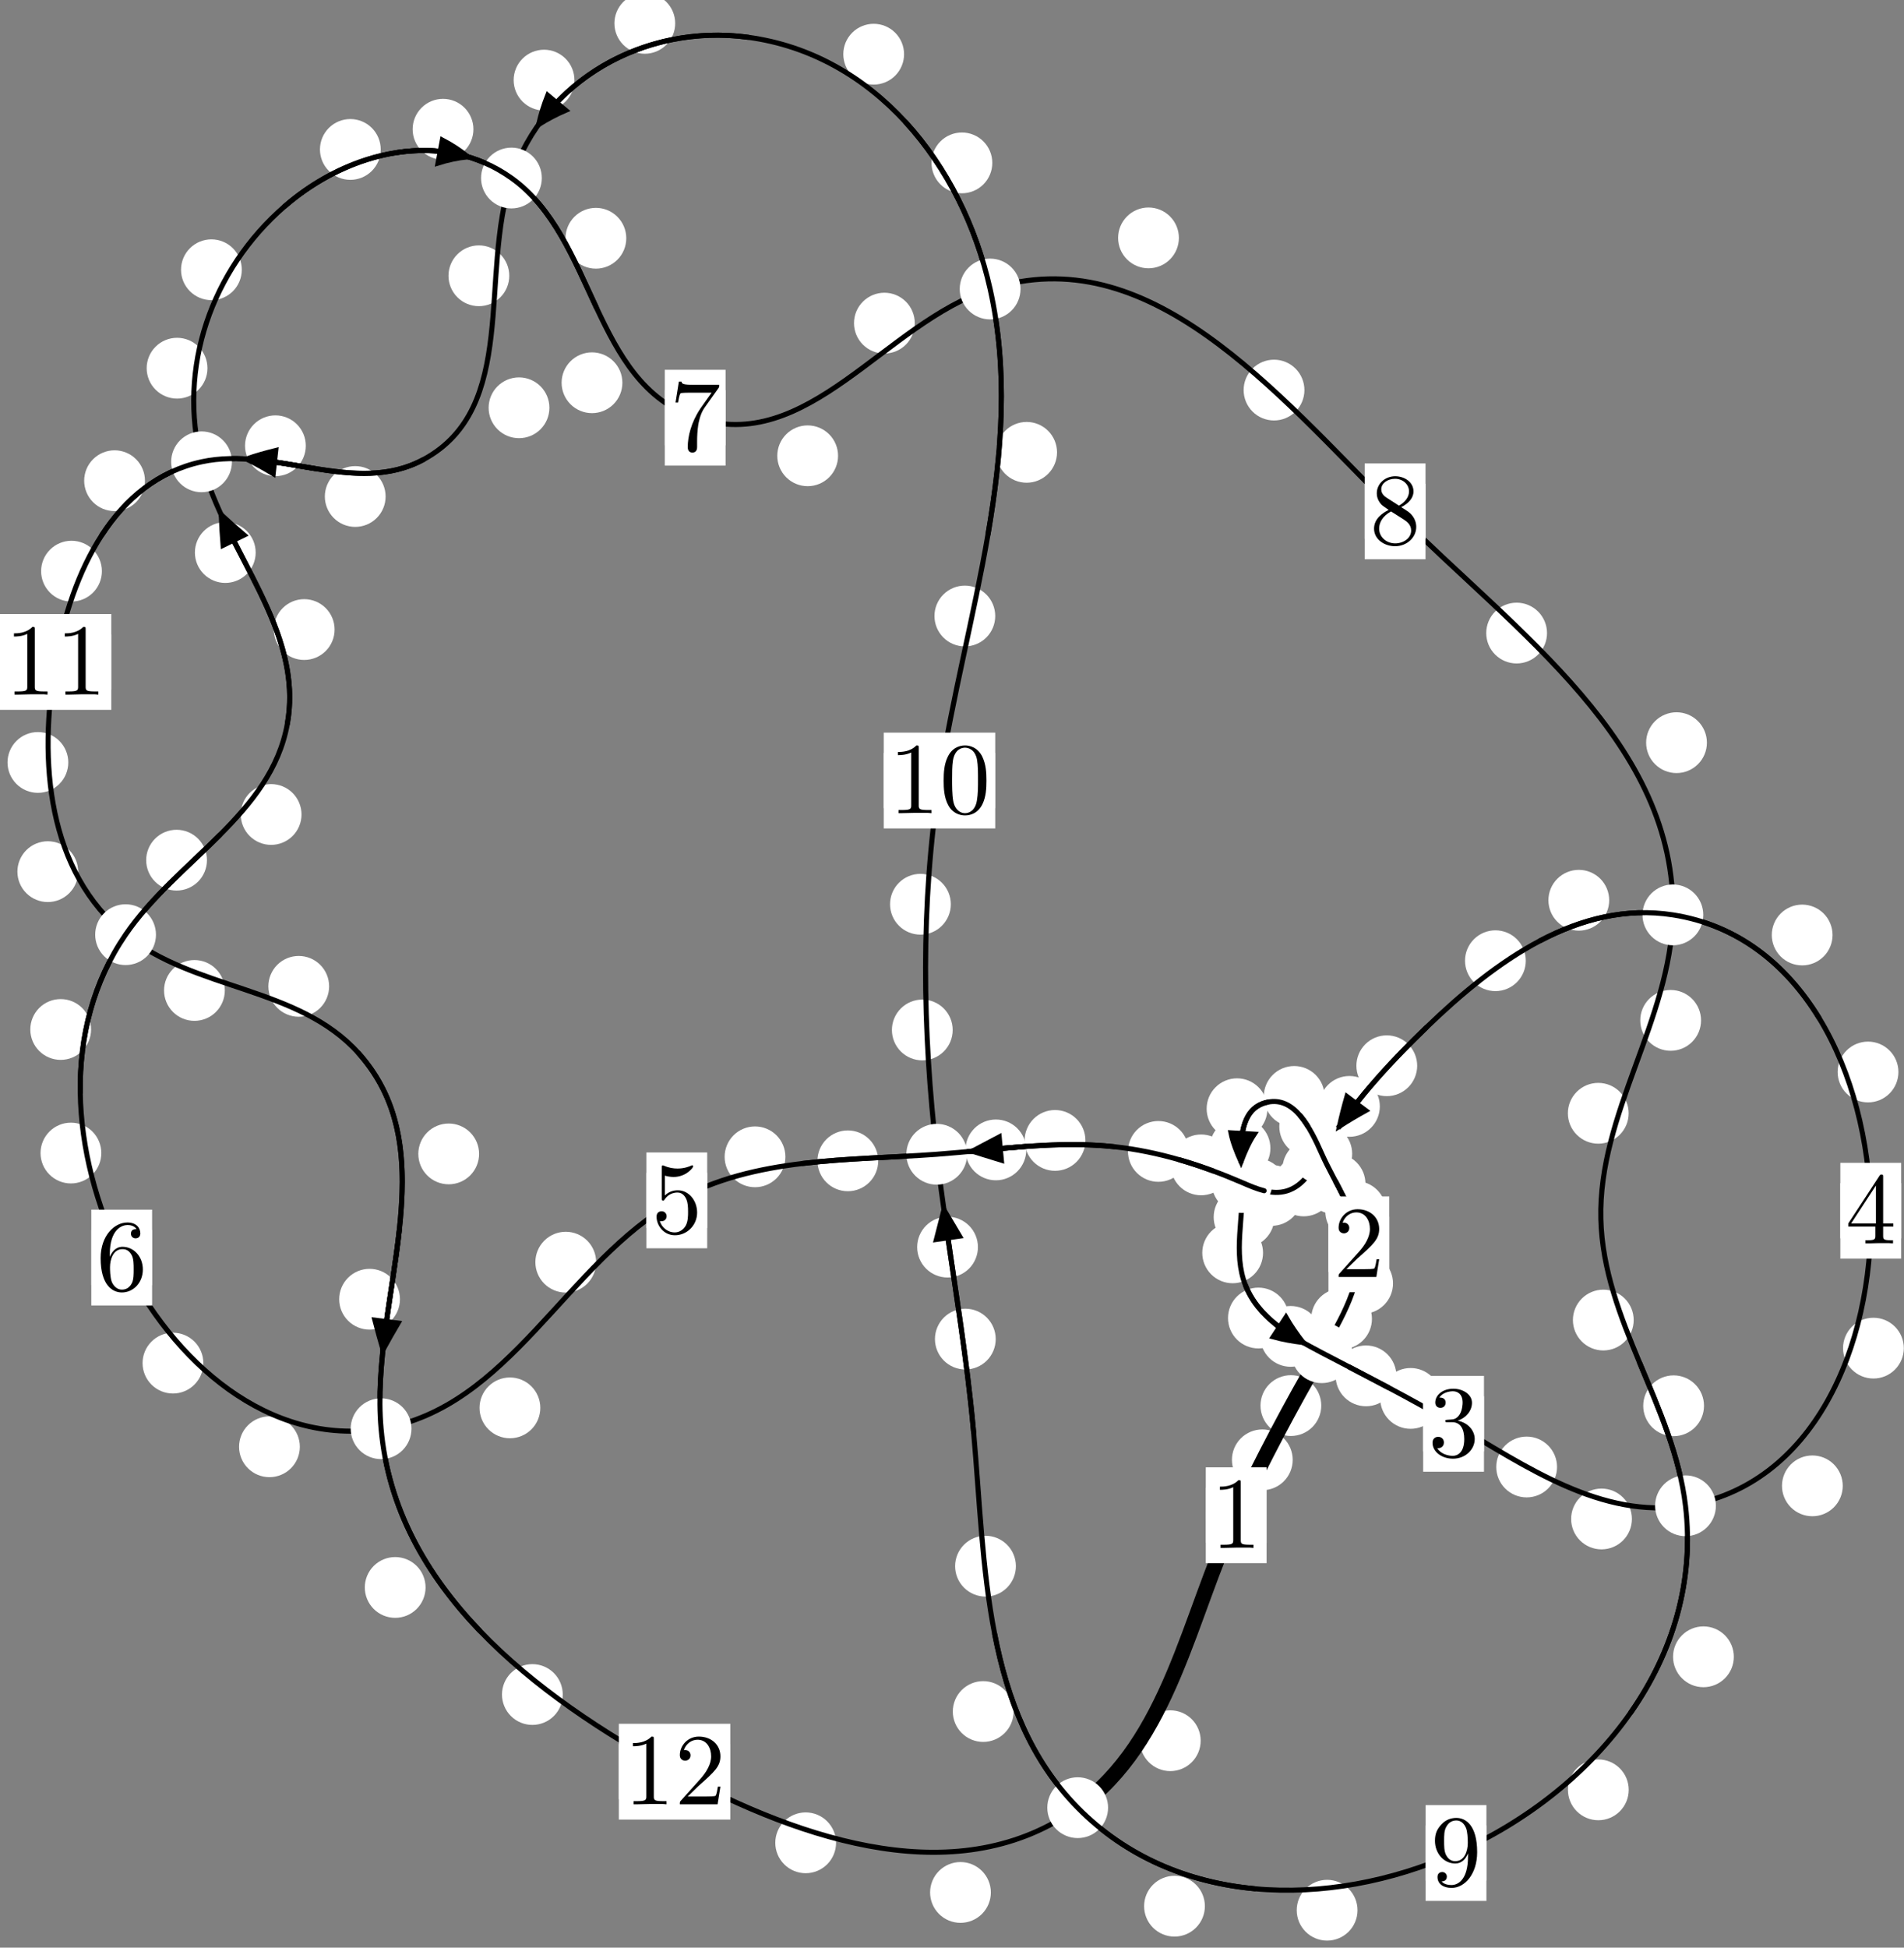 <?xml version="1.0"?>
<!-- Created by MetaPost 1.999 on 2021.07.06:0014 -->
<svg version="1.1" xmlns="http://www.w3.org/2000/svg" xmlns:xlink="http://www.w3.org/1999/xlink" width="187.262" height="191.498" viewBox="0 0 187.262 191.498">
<rect x="0" y="0" width="187.262" height="191.498" fill="#808080" stroke="none"/>
<!-- Original BoundingBox: -130.016724 -57.805389 57.244904 133.692612 -->
  <defs>
    <g transform="scale(0.01,0.01)" id="GLYPHcmr10_48">
      <path style="fill-rule: evenodd;" d="M460 -320C460 -400,455 -480,420 -554C374 -650,292 -666,250 -666C190 -666,117 -640,76 -547C44 -478,39 -400,39 -320C39 -245,43 -155,84 -79C127 2,200 22,249 22C303 22,379 1,423 -94C455 -163,460 -241,460 -320M249 -0C210 -0,151 -25,133 -121C122 -181,122 -273,122 -332C122 -396,122 -462,130 -516C149 -635,224 -644,249 -644C282 -644,348 -626,367 -527C377 -471,377 -395,377 -332C377 -257,377 -189,366 -125C351 -30,294 -0,249 -0"></path>
    </g>
    <g transform="scale(0.01,0.01)" id="GLYPHcmr10_49">
      <path style="fill-rule: evenodd;" d="M294 -640C294 -664,294 -666,271 -666C209 -602,121 -602,89 -602L89 -571C109 -571,168 -571,220 -597L220 -79C220 -43,217 -31,127 -31L95 -31L95 -0L257 -0L130 -3L217 -3L257 -3L297 -3L384 -3L419 -0L419 -31L387 -31C297 -31,294 -42,294 -79"></path>
    </g>
    <g transform="scale(0.01,0.01)" id="GLYPHcmr10_50">
      <path style="fill-rule: evenodd;" d="M127 -77L233 -180C389 -318,449 -372,449 -472C449 -586,359 -666,237 -666C124 -666,50 -574,50 -485C50 -429,100 -429,103 -429C120 -429,155 -441,155 -482C155 -508,137 -534,102 -534C94 -534,92 -534,89 -533C112 -598,166 -635,224 -635C315 -635,358 -554,358 -472C358 -392,308 -313,253 -251L61 -37C50 -26,50 -24,50 -0L421 -0L449 -174L424 -174C419 -144,412 -100,402 -85C395 -77,329 -77,307 -77"></path>
    </g>
    <g transform="scale(0.01,0.01)" id="GLYPHcmr10_51">
      <path style="fill-rule: evenodd;" d="M290 -352C372 -379,430 -449,430 -528C430 -610,342 -666,246 -666C145 -666,69 -606,69 -530C69 -497,91 -478,120 -478C151 -478,171 -500,171 -529C171 -579,124 -579,109 -579C140 -628,206 -641,242 -641C283 -641,338 -619,338 -529C338 -517,336 -459,310 -415C280 -367,246 -364,221 -363C213 -362,189 -360,182 -360C174 -359,167 -358,167 -348C167 -337,174 -337,191 -337L235 -337C317 -337,354 -269,354 -171C354 -35,285 -6,241 -6C198 -6,123 -23,88 -82C123 -77,154 -99,154 -137C154 -173,127 -193,98 -193C74 -193,42 -179,42 -135C42 -44,135 22,244 22C366 22,457 -69,457 -171C457 -253,394 -331,290 -352"></path>
    </g>
    <g transform="scale(0.01,0.01)" id="GLYPHcmr10_52">
      <path style="fill-rule: evenodd;" d="M294 -165L294 -78C294 -42,292 -31,218 -31L197 -31L197 -0L332 -0L238 -3L290 -3L332 -3L374 -3L427 -3L468 -0L468 -31L447 -31C373 -31,371 -42,371 -78L371 -165L471 -165L471 -196L371 -196L371 -651C371 -671,371 -677,355 -677C346 -677,343 -677,335 -665L28 -196L28 -165M300 -196L56 -196L300 -569"></path>
    </g>
    <g transform="scale(0.01,0.01)" id="GLYPHcmr10_53">
      <path style="fill-rule: evenodd;" d="M449 -201C449 -320,367 -420,259 -420C211 -420,168 -404,132 -369L132 -564C152 -558,185 -551,217 -551C340 -551,410 -642,410 -655C410 -661,407 -666,400 -666C399 -666,397 -666,392 -663C372 -654,323 -634,256 -634C216 -634,170 -641,123 -662C115 -665,113 -665,111 -665C101 -665,101 -657,101 -641L101 -345C101 -327,101 -319,115 -319C122 -319,124 -322,128 -328C139 -344,176 -398,257 -398C309 -398,334 -352,342 -334C358 -297,360 -258,360 -208C360 -173,360 -113,336 -71C312 -32,275 -6,229 -6C156 -6,99 -59,82 -118C85 -117,88 -116,99 -116C132 -116,149 -141,149 -165C149 -189,132 -214,99 -214C85 -214,50 -207,50 -161C50 -75,119 22,231 22C347 22,449 -74,449 -201"></path>
    </g>
    <g transform="scale(0.01,0.01)" id="GLYPHcmr10_54">
      <path style="fill-rule: evenodd;" d="M132 -328L132 -352C132 -605,256 -641,307 -641C331 -641,373 -635,395 -601C380 -601,340 -601,340 -556C340 -525,364 -510,386 -510C402 -510,432 -519,432 -558C432 -618,388 -666,305 -666C177 -666,42 -537,42 -316C42 -49,158 22,251 22C362 22,457 -72,457 -204C457 -331,368 -427,257 -427C189 -427,152 -376,132 -328M251 -6C188 -6,158 -66,152 -81C134 -128,134 -208,134 -226C134 -304,166 -404,256 -404C272 -404,318 -404,349 -342C367 -305,367 -254,367 -205C367 -157,367 -107,350 -71C320 -11,274 -6,251 -6"></path>
    </g>
    <g transform="scale(0.01,0.01)" id="GLYPHcmr10_55">
      <path style="fill-rule: evenodd;" d="M476 -609C485 -621,485 -623,485 -644L242 -644C120 -644,118 -657,114 -676L89 -676L56 -470L81 -470C84 -486,93 -549,106 -561C113 -567,191 -567,204 -567L411 -567C400 -551,321 -442,299 -409C209 -274,176 -135,176 -33C176 -23,176 22,222 22C268 22,268 -23,268 -33L268 -84C268 -139,271 -194,279 -248C283 -271,297 -357,341 -419"></path>
    </g>
    <g transform="scale(0.01,0.01)" id="GLYPHcmr10_56">
      <path style="fill-rule: evenodd;" d="M163 -457C117 -487,113 -521,113 -538C113 -599,178 -641,249 -641C322 -641,386 -589,386 -517C386 -460,347 -412,287 -377M309 -362C381 -399,430 -451,430 -517C430 -609,341 -666,250 -666C150 -666,69 -592,69 -499C69 -481,71 -436,113 -389C124 -377,161 -352,186 -335C128 -306,42 -250,42 -151C42 -45,144 22,249 22C362 22,457 -61,457 -168C457 -204,446 -249,408 -291C389 -312,373 -322,309 -362M209 -320L332 -242C360 -223,407 -193,407 -132C407 -58,332 -6,250 -6C164 -6,92 -68,92 -151C92 -209,124 -273,209 -320"></path>
    </g>
    <g transform="scale(0.01,0.01)" id="GLYPHcmr10_57">
      <path style="fill-rule: evenodd;" d="M367 -318L367 -286C367 -52,263 -6,205 -6C188 -6,134 -8,107 -42C151 -42,159 -71,159 -88C159 -119,135 -134,113 -134C97 -134,67 -125,67 -86C67 -19,121 22,206 22C335 22,457 -114,457 -329C457 -598,342 -666,253 -666C198 -666,149 -648,106 -603C65 -558,42 -516,42 -441C42 -316,130 -218,242 -218C303 -218,344 -260,367 -318M243 -241C227 -241,181 -241,150 -304C132 -341,132 -391,132 -440C132 -494,132 -541,153 -578C180 -628,218 -641,253 -641C299 -641,332 -607,349 -562C361 -530,365 -467,365 -421C365 -338,331 -241,243 -241"></path>
    </g>
  </defs>
  <path d="M127.14 143.534C127.14 142.741,126.825 141.981,126.265 141.42C125.704 140.86,124.944 140.545,124.151 140.545C123.359 140.545,122.599 140.86,122.038 141.42C121.478 141.981,121.163 142.741,121.163 143.534C121.163 144.326,121.478 145.086,122.038 145.647C122.599 146.207,123.359 146.522,124.151 146.522C124.944 146.522,125.704 146.207,126.265 145.647C126.825 145.086,127.14 144.326,127.14 143.534Z" style="fill: rgb(100%,100%,100%);stroke: none;"></path>
  <path d="M124.57 148.982C124.57 148.189,124.255 147.429,123.695 146.869C123.134 146.308,122.374 145.993,121.582 145.993C120.789 145.993,120.029 146.308,119.468 146.869C118.908 147.429,118.593 148.189,118.593 148.982C118.593 149.775,118.908 150.535,119.468 151.095C120.029 151.656,120.789 151.971,121.582 151.971C122.374 151.971,123.134 151.656,123.695 151.095C124.255 150.535,124.57 149.775,124.57 148.982Z" style="fill: rgb(100%,100%,100%);stroke: none;"></path>
  <path d="M134.934 129.671C134.934 128.878,134.619 128.118,134.059 127.558C133.498 126.997,132.738 126.682,131.946 126.682C131.153 126.682,130.393 126.997,129.832 127.558C129.272 128.118,128.957 128.878,128.957 129.671C128.957 130.464,129.272 131.224,129.832 131.784C130.393 132.345,131.153 132.66,131.946 132.66C132.738 132.66,133.498 132.345,134.059 131.784C134.619 131.224,134.934 130.464,134.934 129.671Z" style="fill: rgb(100%,100%,100%);stroke: none;"></path>
  <path d="M129.949 138.201C129.949 137.408,129.634 136.648,129.074 136.088C128.513 135.527,127.753 135.212,126.96 135.212C126.168 135.212,125.407 135.527,124.847 136.088C124.286 136.648,123.972 137.408,123.972 138.201C123.972 138.994,124.286 139.754,124.847 140.314C125.407 140.875,126.168 141.19,126.96 141.19C127.753 141.19,128.513 140.875,129.074 140.314C129.634 139.754,129.949 138.994,129.949 138.201Z" style="fill: rgb(100%,100%,100%);stroke: none;"></path>
  <path d="M136.322 119.111C136.322 118.319,136.007 117.559,135.447 116.998C134.887 116.438,134.126 116.123,133.334 116.123C132.541 116.123,131.781 116.438,131.22 116.998C130.66 117.559,130.345 118.319,130.345 119.111C130.345 119.904,130.66 120.664,131.22 121.225C131.781 121.785,132.541 122.1,133.334 122.1C134.126 122.1,134.887 121.785,135.447 121.225C136.007 120.664,136.322 119.904,136.322 119.111Z" style="fill: rgb(100%,100%,100%);stroke: none;"></path>
  <path d="M137.006 126.189C137.006 125.397,136.691 124.637,136.13 124.076C135.57 123.516,134.81 123.201,134.017 123.201C133.224 123.201,132.464 123.516,131.904 124.076C131.343 124.637,131.028 125.397,131.028 126.189C131.028 126.982,131.343 127.742,131.904 128.303C132.464 128.863,133.224 129.178,134.017 129.178C134.81 129.178,135.57 128.863,136.13 128.303C136.691 127.742,137.006 126.982,137.006 126.189Z" style="fill: rgb(100%,100%,100%);stroke: none;"></path>
  <path d="M131.8 110.758C131.8 109.965,131.485 109.205,130.925 108.645C130.364 108.084,129.604 107.769,128.811 107.769C128.019 107.769,127.258 108.084,126.698 108.645C126.137 109.205,125.823 109.965,125.823 110.758C125.823 111.551,126.137 112.311,126.698 112.871C127.258 113.432,128.019 113.747,128.811 113.747C129.604 113.747,130.364 113.432,130.925 112.871C131.485 112.311,131.8 111.551,131.8 110.758Z" style="fill: rgb(100%,100%,100%);stroke: none;"></path>
  <path d="M134.297 116.401C134.297 115.609,133.982 114.848,133.421 114.288C132.861 113.728,132.101 113.413,131.308 113.413C130.515 113.413,129.755 113.728,129.195 114.288C128.634 114.848,128.319 115.609,128.319 116.401C128.319 117.194,128.634 117.954,129.195 118.515C129.755 119.075,130.515 119.39,131.308 119.39C132.101 119.39,132.861 119.075,133.421 118.515C133.982 117.954,134.297 117.194,134.297 116.401Z" style="fill: rgb(100%,100%,100%);stroke: none;"></path>
  <path d="M124.654 109.013C124.654 108.22,124.339 107.46,123.778 106.9C123.218 106.339,122.458 106.024,121.665 106.024C120.872 106.024,120.112 106.339,119.552 106.9C118.991 107.46,118.676 108.22,118.676 109.013C118.676 109.806,118.991 110.566,119.552 111.126C120.112 111.687,120.872 112.002,121.665 112.002C122.458 112.002,123.218 111.687,123.778 111.126C124.339 110.566,124.654 109.806,124.654 109.013Z" style="fill: rgb(100%,100%,100%);stroke: none;"></path>
  <path d="M130.275 107.803C130.275 107.01,129.96 106.25,129.4 105.69C128.839 105.129,128.079 104.814,127.287 104.814C126.494 104.814,125.734 105.129,125.173 105.69C124.613 106.25,124.298 107.01,124.298 107.803C124.298 108.596,124.613 109.356,125.173 109.916C125.734 110.477,126.494 110.792,127.287 110.792C128.079 110.792,128.839 110.477,129.4 109.916C129.96 109.356,130.275 108.596,130.275 107.803Z" style="fill: rgb(100%,100%,100%);stroke: none;"></path>
  <path d="M125.346 119.671C125.346 118.878,125.031 118.118,124.47 117.557C123.91 116.997,123.15 116.682,122.357 116.682C121.564 116.682,120.804 116.997,120.244 117.557C119.683 118.118,119.368 118.878,119.368 119.671C119.368 120.463,119.683 121.224,120.244 121.784C120.804 122.345,121.564 122.66,122.357 122.66C123.15 122.66,123.91 122.345,124.47 121.784C125.031 121.224,125.346 120.463,125.346 119.671Z" style="fill: rgb(100%,100%,100%);stroke: none;"></path>
  <path d="M124.946 112.899C124.946 112.107,124.631 111.347,124.07 110.786C123.51 110.226,122.75 109.911,121.957 109.911C121.164 109.911,120.404 110.226,119.844 110.786C119.283 111.347,118.968 112.107,118.968 112.899C118.968 113.692,119.283 114.452,119.844 115.013C120.404 115.573,121.164 115.888,121.957 115.888C122.75 115.888,123.51 115.573,124.07 115.013C124.631 114.452,124.946 113.692,124.946 112.899Z" style="fill: rgb(100%,100%,100%);stroke: none;"></path>
  <path d="M126.754 129.591C126.754 128.798,126.439 128.038,125.879 127.478C125.318 126.917,124.558 126.602,123.766 126.602C122.973 126.602,122.213 126.917,121.652 127.478C121.092 128.038,120.777 128.798,120.777 129.591C120.777 130.384,121.092 131.144,121.652 131.704C122.213 132.265,122.973 132.58,123.766 132.58C124.558 132.58,125.318 132.265,125.879 131.704C126.439 131.144,126.754 130.384,126.754 129.591Z" style="fill: rgb(100%,100%,100%);stroke: none;"></path>
  <path d="M124.223 123.183C124.223 122.39,123.909 121.63,123.348 121.07C122.788 120.509,122.027 120.194,121.235 120.194C120.442 120.194,119.682 120.509,119.121 121.07C118.561 121.63,118.246 122.39,118.246 123.183C118.246 123.976,118.561 124.736,119.121 125.296C119.682 125.857,120.442 126.172,121.235 126.172C122.027 126.172,122.788 125.857,123.348 125.296C123.909 124.736,124.223 123.976,124.223 123.183Z" style="fill: rgb(100%,100%,100%);stroke: none;"></path>
  <path d="M137.338 135.278C137.338 134.485,137.023 133.725,136.463 133.164C135.902 132.604,135.142 132.289,134.35 132.289C133.557 132.289,132.797 132.604,132.236 133.164C131.676 133.725,131.361 134.485,131.361 135.278C131.361 136.07,131.676 136.831,132.236 137.391C132.797 137.952,133.557 138.266,134.35 138.266C135.142 138.266,135.902 137.952,136.463 137.391C137.023 136.831,137.338 136.07,137.338 135.278Z" style="fill: rgb(100%,100%,100%);stroke: none;"></path>
  <path d="M129.927 131.397C129.927 130.604,129.612 129.844,129.052 129.283C128.491 128.723,127.731 128.408,126.938 128.408C126.146 128.408,125.386 128.723,124.825 129.283C124.265 129.844,123.95 130.604,123.95 131.397C123.95 132.189,124.265 132.95,124.825 133.51C125.386 134.071,126.146 134.385,126.938 134.385C127.731 134.385,128.491 134.071,129.052 133.51C129.612 132.95,129.927 132.189,129.927 131.397Z" style="fill: rgb(100%,100%,100%);stroke: none;"></path>
  <path d="M153.138 144.238C153.138 143.445,152.823 142.685,152.262 142.125C151.702 141.564,150.942 141.249,150.149 141.249C149.356 141.249,148.596 141.564,148.036 142.125C147.475 142.685,147.16 143.445,147.16 144.238C147.16 145.031,147.475 145.791,148.036 146.351C148.596 146.912,149.356 147.227,150.149 147.227C150.942 147.227,151.702 146.912,152.262 146.351C152.823 145.791,153.138 145.031,153.138 144.238Z" style="fill: rgb(100%,100%,100%);stroke: none;"></path>
  <path d="M141.722 137.495C141.722 136.702,141.407 135.942,140.847 135.381C140.286 134.821,139.526 134.506,138.734 134.506C137.941 134.506,137.181 134.821,136.62 135.381C136.06 135.942,135.745 136.702,135.745 137.495C135.745 138.288,136.06 139.048,136.62 139.608C137.181 140.169,137.941 140.484,138.734 140.484C139.526 140.484,140.286 140.169,140.847 139.608C141.407 139.048,141.722 138.288,141.722 137.495Z" style="fill: rgb(100%,100%,100%);stroke: none;"></path>
  <path d="M181.238 146.093C181.238 145.3,180.923 144.54,180.363 143.979C179.802 143.419,179.042 143.104,178.249 143.104C177.457 143.104,176.697 143.419,176.136 143.979C175.576 144.54,175.261 145.3,175.261 146.093C175.261 146.885,175.576 147.645,176.136 148.206C176.697 148.766,177.457 149.081,178.249 149.081C179.042 149.081,179.802 148.766,180.363 148.206C180.923 147.645,181.238 146.885,181.238 146.093Z" style="fill: rgb(100%,100%,100%);stroke: none;"></path>
  <path d="M160.501 149.348C160.501 148.556,160.186 147.795,159.626 147.235C159.065 146.674,158.305 146.36,157.512 146.36C156.72 146.36,155.96 146.674,155.399 147.235C154.839 147.795,154.524 148.556,154.524 149.348C154.524 150.141,154.839 150.901,155.399 151.462C155.96 152.022,156.72 152.337,157.512 152.337C158.305 152.337,159.065 152.022,159.626 151.462C160.186 150.901,160.501 150.141,160.501 149.348Z" style="fill: rgb(100%,100%,100%);stroke: none;"></path>
  <path d="M186.714 105.401C186.714 104.609,186.399 103.848,185.838 103.288C185.278 102.727,184.518 102.413,183.725 102.413C182.932 102.413,182.172 102.727,181.612 103.288C181.051 103.848,180.736 104.609,180.736 105.401C180.736 106.194,181.051 106.954,181.612 107.515C182.172 108.075,182.932 108.39,183.725 108.39C184.518 108.39,185.278 108.075,185.838 107.515C186.399 106.954,186.714 106.194,186.714 105.401Z" style="fill: rgb(100%,100%,100%);stroke: none;"></path>
  <path d="M187.245 132.552C187.245 131.759,186.93 130.999,186.369 130.438C185.809 129.878,185.049 129.563,184.256 129.563C183.463 129.563,182.703 129.878,182.143 130.438C181.582 130.999,181.267 131.759,181.267 132.552C181.267 133.344,181.582 134.104,182.143 134.665C182.703 135.225,183.463 135.54,184.256 135.54C185.049 135.54,185.809 135.225,186.369 134.665C186.93 134.104,187.245 133.344,187.245 132.552Z" style="fill: rgb(100%,100%,100%);stroke: none;"></path>
  <path d="M158.268 88.514C158.268 87.722,157.953 86.962,157.393 86.401C156.832 85.841,156.072 85.526,155.279 85.526C154.487 85.526,153.726 85.841,153.166 86.401C152.605 86.962,152.29 87.722,152.29 88.514C152.29 89.307,152.605 90.067,153.166 90.628C153.726 91.188,154.487 91.503,155.279 91.503C156.072 91.503,156.832 91.188,157.393 90.628C157.953 90.067,158.268 89.307,158.268 88.514Z" style="fill: rgb(100%,100%,100%);stroke: none;"></path>
  <path d="M180.235 91.932C180.235 91.139,179.92 90.379,179.36 89.818C178.799 89.258,178.039 88.943,177.246 88.943C176.454 88.943,175.694 89.258,175.133 89.818C174.573 90.379,174.258 91.139,174.258 91.932C174.258 92.724,174.573 93.485,175.133 94.045C175.694 94.606,176.454 94.92,177.246 94.92C178.039 94.92,178.799 94.606,179.36 94.045C179.92 93.485,180.235 92.724,180.235 91.932Z" style="fill: rgb(100%,100%,100%);stroke: none;"></path>
  <path d="M139.382 104.787C139.382 103.994,139.067 103.234,138.506 102.673C137.946 102.113,137.186 101.798,136.393 101.798C135.6 101.798,134.84 102.113,134.28 102.673C133.719 103.234,133.404 103.994,133.404 104.787C133.404 105.579,133.719 106.34,134.28 106.9C134.84 107.46,135.6 107.775,136.393 107.775C137.186 107.775,137.946 107.46,138.506 106.9C139.067 106.34,139.382 105.579,139.382 104.787Z" style="fill: rgb(100%,100%,100%);stroke: none;"></path>
  <path d="M150.064 94.461C150.064 93.668,149.749 92.908,149.189 92.347C148.628 91.787,147.868 91.472,147.075 91.472C146.283 91.472,145.523 91.787,144.962 92.347C144.402 92.908,144.087 93.668,144.087 94.461C144.087 95.253,144.402 96.013,144.962 96.574C145.523 97.134,146.283 97.449,147.075 97.449C147.868 97.449,148.628 97.134,149.189 96.574C149.749 96.013,150.064 95.253,150.064 94.461Z" style="fill: rgb(100%,100%,100%);stroke: none;"></path>
  <path d="M132.108 114.954C132.108 114.161,131.793 113.401,131.233 112.841C130.672 112.28,129.912 111.965,129.119 111.965C128.327 111.965,127.566 112.28,127.006 112.841C126.445 113.401,126.13 114.161,126.13 114.954C126.13 115.747,126.445 116.507,127.006 117.068C127.566 117.628,128.327 117.943,129.119 117.943C129.912 117.943,130.672 117.628,131.233 117.068C131.793 116.507,132.108 115.747,132.108 114.954Z" style="fill: rgb(100%,100%,100%);stroke: none;"></path>
  <path d="M135.709 108.784C135.709 107.991,135.394 107.231,134.833 106.67C134.273 106.11,133.513 105.795,132.72 105.795C131.927 105.795,131.167 106.11,130.607 106.67C130.046 107.231,129.731 107.991,129.731 108.784C129.731 109.576,130.046 110.337,130.607 110.897C131.167 111.458,131.927 111.772,132.72 111.772C133.513 111.772,134.273 111.458,134.833 110.897C135.394 110.337,135.709 109.576,135.709 108.784Z" style="fill: rgb(100%,100%,100%);stroke: none;"></path>
  <path d="M128.057 117.537C128.057 116.745,127.742 115.984,127.181 115.424C126.621 114.863,125.861 114.548,125.068 114.548C124.275 114.548,123.515 114.863,122.955 115.424C122.394 115.984,122.079 116.745,122.079 117.537C122.079 118.33,122.394 119.09,122.955 119.651C123.515 120.211,124.275 120.526,125.068 120.526C125.861 120.526,126.621 120.211,127.181 119.651C127.742 119.09,128.057 118.33,128.057 117.537Z" style="fill: rgb(100%,100%,100%);stroke: none;"></path>
  <path d="M131.208 116.603C131.208 115.81,130.893 115.05,130.332 114.49C129.772 113.929,129.012 113.614,128.219 113.614C127.426 113.614,126.666 113.929,126.106 114.49C125.545 115.05,125.23 115.81,125.23 116.603C125.23 117.396,125.545 118.156,126.106 118.716C126.666 119.277,127.426 119.592,128.219 119.592C129.012 119.592,129.772 119.277,130.332 118.716C130.893 118.156,131.208 117.396,131.208 116.603Z" style="fill: rgb(100%,100%,100%);stroke: none;"></path>
  <path d="M121.122 114.534C121.122 113.742,120.807 112.981,120.246 112.421C119.686 111.86,118.926 111.545,118.133 111.545C117.34 111.545,116.58 111.86,116.02 112.421C115.459 112.981,115.144 113.742,115.144 114.534C115.144 115.327,115.459 116.087,116.02 116.648C116.58 117.208,117.34 117.523,118.133 117.523C118.926 117.523,119.686 117.208,120.246 116.648C120.807 116.087,121.122 115.327,121.122 114.534Z" style="fill: rgb(100%,100%,100%);stroke: none;"></path>
  <path d="M126.56 116.879C126.56 116.086,126.245 115.326,125.684 114.766C125.124 114.205,124.364 113.89,123.571 113.89C122.778 113.89,122.018 114.205,121.458 114.766C120.897 115.326,120.582 116.086,120.582 116.879C120.582 117.672,120.897 118.432,121.458 118.992C122.018 119.553,122.778 119.868,123.571 119.868C124.364 119.868,125.124 119.553,125.684 118.992C126.245 118.432,126.56 117.672,126.56 116.879Z" style="fill: rgb(100%,100%,100%);stroke: none;"></path>
  <path d="M106.753 112.128C106.753 111.336,106.438 110.575,105.877 110.015C105.317 109.455,104.556 109.14,103.764 109.14C102.971 109.14,102.211 109.455,101.65 110.015C101.09 110.575,100.775 111.336,100.775 112.128C100.775 112.921,101.09 113.681,101.65 114.242C102.211 114.802,102.971 115.117,103.764 115.117C104.556 115.117,105.317 114.802,105.877 114.242C106.438 113.681,106.753 112.921,106.753 112.128Z" style="fill: rgb(100%,100%,100%);stroke: none;"></path>
  <path d="M116.916 113.21C116.916 112.418,116.601 111.657,116.041 111.097C115.48 110.536,114.72 110.222,113.927 110.222C113.135 110.222,112.375 110.536,111.814 111.097C111.254 111.657,110.939 112.418,110.939 113.21C110.939 114.003,111.254 114.763,111.814 115.324C112.375 115.884,113.135 116.199,113.927 116.199C114.72 116.199,115.48 115.884,116.041 115.324C116.601 114.763,116.916 114.003,116.916 113.21Z" style="fill: rgb(100%,100%,100%);stroke: none;"></path>
  <path d="M86.375 114.136C86.375 113.343,86.06 112.583,85.499 112.022C84.939 111.462,84.179 111.147,83.386 111.147C82.593 111.147,81.833 111.462,81.273 112.022C80.712 112.583,80.397 113.343,80.397 114.136C80.397 114.928,80.712 115.689,81.273 116.249C81.833 116.81,82.593 117.124,83.386 117.124C84.179 117.124,84.939 116.81,85.499 116.249C86.06 115.689,86.375 114.928,86.375 114.136Z" style="fill: rgb(100%,100%,100%);stroke: none;"></path>
  <path d="M100.935 113.061C100.935 112.268,100.62 111.508,100.06 110.947C99.5 110.387,98.739 110.072,97.947 110.072C97.154 110.072,96.394 110.387,95.833 110.947C95.273 111.508,94.958 112.268,94.958 113.061C94.958 113.853,95.273 114.614,95.833 115.174C96.394 115.735,97.154 116.05,97.947 116.05C98.739 116.05,99.5 115.735,100.06 115.174C100.62 114.614,100.935 113.853,100.935 113.061Z" style="fill: rgb(100%,100%,100%);stroke: none;"></path>
  <path d="M58.632 124.099C58.632 123.306,58.317 122.546,57.757 121.986C57.196 121.425,56.436 121.11,55.644 121.11C54.851 121.11,54.091 121.425,53.53 121.986C52.97 122.546,52.655 123.306,52.655 124.099C52.655 124.892,52.97 125.652,53.53 126.212C54.091 126.773,54.851 127.088,55.644 127.088C56.436 127.088,57.196 126.773,57.757 126.212C58.317 125.652,58.632 124.892,58.632 124.099Z" style="fill: rgb(100%,100%,100%);stroke: none;"></path>
  <path d="M77.246 113.742C77.246 112.949,76.931 112.189,76.371 111.628C75.81 111.068,75.05 110.753,74.258 110.753C73.465 110.753,72.705 111.068,72.144 111.628C71.584 112.189,71.269 112.949,71.269 113.742C71.269 114.534,71.584 115.294,72.144 115.855C72.705 116.415,73.465 116.73,74.258 116.73C75.05 116.73,75.81 116.415,76.371 115.855C76.931 115.294,77.246 114.534,77.246 113.742Z" style="fill: rgb(100%,100%,100%);stroke: none;"></path>
  <path d="M29.49 142.25C29.49 141.457,29.175 140.697,28.614 140.137C28.054 139.576,27.294 139.261,26.501 139.261C25.708 139.261,24.948 139.576,24.388 140.137C23.827 140.697,23.512 141.457,23.512 142.25C23.512 143.043,23.827 143.803,24.388 144.363C24.948 144.924,25.708 145.239,26.501 145.239C27.294 145.239,28.054 144.924,28.614 144.363C29.175 143.803,29.49 143.043,29.49 142.25Z" style="fill: rgb(100%,100%,100%);stroke: none;"></path>
  <path d="M53.141 138.425C53.141 137.632,52.826 136.872,52.266 136.312C51.705 135.751,50.945 135.436,50.152 135.436C49.36 135.436,48.6 135.751,48.039 136.312C47.479 136.872,47.164 137.632,47.164 138.425C47.164 139.218,47.479 139.978,48.039 140.538C48.6 141.099,49.36 141.414,50.152 141.414C50.945 141.414,51.705 141.099,52.266 140.538C52.826 139.978,53.141 139.218,53.141 138.425Z" style="fill: rgb(100%,100%,100%);stroke: none;"></path>
  <path d="M9.965 113.371C9.965 112.578,9.65 111.818,9.09 111.257C8.529 110.697,7.769 110.382,6.976 110.382C6.184 110.382,5.423 110.697,4.863 111.257C4.302 111.818,3.987 112.578,3.987 113.371C3.987 114.163,4.302 114.923,4.863 115.484C5.423 116.044,6.184 116.359,6.976 116.359C7.769 116.359,8.529 116.044,9.09 115.484C9.65 114.923,9.965 114.163,9.965 113.371Z" style="fill: rgb(100%,100%,100%);stroke: none;"></path>
  <path d="M19.999 134.024C19.999 133.231,19.684 132.471,19.124 131.911C18.563 131.35,17.803 131.035,17.011 131.035C16.218 131.035,15.458 131.35,14.897 131.911C14.337 132.471,14.022 133.231,14.022 134.024C14.022 134.817,14.337 135.577,14.897 136.137C15.458 136.698,16.218 137.013,17.011 137.013C17.803 137.013,18.563 136.698,19.124 136.137C19.684 135.577,19.999 134.817,19.999 134.024Z" style="fill: rgb(100%,100%,100%);stroke: none;"></path>
  <path d="M20.355 84.574C20.355 83.781,20.04 83.021,19.479 82.46C18.919 81.9,18.159 81.585,17.366 81.585C16.573 81.585,15.813 81.9,15.253 82.46C14.692 83.021,14.377 83.781,14.377 84.574C14.377 85.366,14.692 86.127,15.253 86.687C15.813 87.247,16.573 87.562,17.366 87.562C18.159 87.562,18.919 87.247,19.479 86.687C20.04 86.127,20.355 85.366,20.355 84.574Z" style="fill: rgb(100%,100%,100%);stroke: none;"></path>
  <path d="M8.957 101.221C8.957 100.428,8.642 99.668,8.082 99.107C7.521 98.547,6.761 98.232,5.968 98.232C5.176 98.232,4.416 98.547,3.855 99.107C3.295 99.668,2.98 100.428,2.98 101.221C2.98 102.014,3.295 102.774,3.855 103.334C4.416 103.895,5.176 104.21,5.968 104.21C6.761 104.21,7.521 103.895,8.082 103.334C8.642 102.774,8.957 102.014,8.957 101.221Z" style="fill: rgb(100%,100%,100%);stroke: none;"></path>
  <path d="M32.908 61.899C32.908 61.106,32.593 60.346,32.033 59.786C31.472 59.225,30.712 58.91,29.919 58.91C29.127 58.91,28.366 59.225,27.806 59.786C27.245 60.346,26.93 61.106,26.93 61.899C26.93 62.692,27.245 63.452,27.806 64.012C28.366 64.573,29.127 64.888,29.919 64.888C30.712 64.888,31.472 64.573,32.033 64.012C32.593 63.452,32.908 62.692,32.908 61.899Z" style="fill: rgb(100%,100%,100%);stroke: none;"></path>
  <path d="M29.655 80.082C29.655 79.289,29.34 78.529,28.78 77.968C28.219 77.408,27.459 77.093,26.666 77.093C25.874 77.093,25.113 77.408,24.553 77.968C23.993 78.529,23.678 79.289,23.678 80.082C23.678 80.874,23.993 81.634,24.553 82.195C25.113 82.755,25.874 83.07,26.666 83.07C27.459 83.07,28.219 82.755,28.78 82.195C29.34 81.634,29.655 80.874,29.655 80.082Z" style="fill: rgb(100%,100%,100%);stroke: none;"></path>
  <path d="M20.404 36.202C20.404 35.409,20.089 34.649,19.529 34.089C18.968 33.528,18.208 33.213,17.415 33.213C16.623 33.213,15.862 33.528,15.302 34.089C14.741 34.649,14.426 35.409,14.426 36.202C14.426 36.995,14.741 37.755,15.302 38.315C15.862 38.876,16.623 39.191,17.415 39.191C18.208 39.191,18.968 38.876,19.529 38.315C20.089 37.755,20.404 36.995,20.404 36.202Z" style="fill: rgb(100%,100%,100%);stroke: none;"></path>
  <path d="M25.146 54.327C25.146 53.534,24.831 52.774,24.271 52.213C23.71 51.653,22.95 51.338,22.157 51.338C21.365 51.338,20.604 51.653,20.044 52.213C19.483 52.774,19.169 53.534,19.169 54.327C19.169 55.119,19.483 55.879,20.044 56.44C20.604 57,21.365 57.315,22.157 57.315C22.95 57.315,23.71 57,24.271 56.44C24.831 55.879,25.146 55.119,25.146 54.327Z" style="fill: rgb(100%,100%,100%);stroke: none;"></path>
  <path d="M37.446 14.693C37.446 13.901,37.131 13.14,36.57 12.58C36.01 12.019,35.25 11.705,34.457 11.705C33.664 11.705,32.904 12.019,32.344 12.58C31.783 13.14,31.468 13.901,31.468 14.693C31.468 15.486,31.783 16.246,32.344 16.807C32.904 17.367,33.664 17.682,34.457 17.682C35.25 17.682,36.01 17.367,36.57 16.807C37.131 16.246,37.446 15.486,37.446 14.693Z" style="fill: rgb(100%,100%,100%);stroke: none;"></path>
  <path d="M23.781 26.522C23.781 25.729,23.466 24.969,22.906 24.409C22.345 23.848,21.585 23.533,20.793 23.533C20 23.533,19.24 23.848,18.679 24.409C18.119 24.969,17.804 25.729,17.804 26.522C17.804 27.315,18.119 28.075,18.679 28.635C19.24 29.196,20 29.511,20.793 29.511C21.585 29.511,22.345 29.196,22.906 28.635C23.466 28.075,23.781 27.315,23.781 26.522Z" style="fill: rgb(100%,100%,100%);stroke: none;"></path>
  <path d="M61.596 23.426C61.596 22.633,61.281 21.873,60.721 21.313C60.16 20.752,59.4 20.437,58.607 20.437C57.815 20.437,57.054 20.752,56.494 21.313C55.934 21.873,55.619 22.633,55.619 23.426C55.619 24.219,55.934 24.979,56.494 25.539C57.054 26.1,57.815 26.415,58.607 26.415C59.4 26.415,60.16 26.1,60.721 25.539C61.281 24.979,61.596 24.219,61.596 23.426Z" style="fill: rgb(100%,100%,100%);stroke: none;"></path>
  <path d="M46.562 12.708C46.562 11.915,46.247 11.155,45.687 10.595C45.126 10.034,44.366 9.719,43.573 9.719C42.781 9.719,42.021 10.034,41.46 10.595C40.9 11.155,40.585 11.915,40.585 12.708C40.585 13.501,40.9 14.261,41.46 14.821C42.021 15.382,42.781 15.697,43.573 15.697C44.366 15.697,45.126 15.382,45.687 14.821C46.247 14.261,46.562 13.501,46.562 12.708Z" style="fill: rgb(100%,100%,100%);stroke: none;"></path>
  <path d="M82.425 44.815C82.425 44.022,82.11 43.262,81.549 42.701C80.989 42.141,80.229 41.826,79.436 41.826C78.643 41.826,77.883 42.141,77.323 42.701C76.762 43.262,76.447 44.022,76.447 44.815C76.447 45.607,76.762 46.367,77.323 46.928C77.883 47.488,78.643 47.803,79.436 47.803C80.229 47.803,80.989 47.488,81.549 46.928C82.11 46.367,82.425 45.607,82.425 44.815Z" style="fill: rgb(100%,100%,100%);stroke: none;"></path>
  <path d="M61.213 37.634C61.213 36.841,60.898 36.081,60.337 35.52C59.777 34.96,59.016 34.645,58.224 34.645C57.431 34.645,56.671 34.96,56.11 35.52C55.55 36.081,55.235 36.841,55.235 37.634C55.235 38.426,55.55 39.186,56.11 39.747C56.671 40.307,57.431 40.622,58.224 40.622C59.016 40.622,59.777 40.307,60.337 39.747C60.898 39.186,61.213 38.426,61.213 37.634Z" style="fill: rgb(100%,100%,100%);stroke: none;"></path>
  <path d="M115.946 23.39C115.946 22.598,115.631 21.837,115.07 21.277C114.51 20.716,113.75 20.402,112.957 20.402C112.164 20.402,111.404 20.716,110.844 21.277C110.283 21.837,109.968 22.598,109.968 23.39C109.968 24.183,110.283 24.943,110.844 25.504C111.404 26.064,112.164 26.379,112.957 26.379C113.75 26.379,114.51 26.064,115.07 25.504C115.631 24.943,115.946 24.183,115.946 23.39Z" style="fill: rgb(100%,100%,100%);stroke: none;"></path>
  <path d="M89.97 31.771C89.97 30.978,89.655 30.218,89.095 29.658C88.534 29.097,87.774 28.782,86.982 28.782C86.189 28.782,85.429 29.097,84.868 29.658C84.308 30.218,83.993 30.978,83.993 31.771C83.993 32.564,84.308 33.324,84.868 33.884C85.429 34.445,86.189 34.76,86.982 34.76C87.774 34.76,88.534 34.445,89.095 33.884C89.655 33.324,89.97 32.564,89.97 31.771Z" style="fill: rgb(100%,100%,100%);stroke: none;"></path>
  <path d="M152.152 62.244C152.152 61.452,151.837 60.692,151.276 60.131C150.716 59.571,149.956 59.256,149.163 59.256C148.37 59.256,147.61 59.571,147.05 60.131C146.489 60.692,146.174 61.452,146.174 62.244C146.174 63.037,146.489 63.797,147.05 64.358C147.61 64.918,148.37 65.233,149.163 65.233C149.956 65.233,150.716 64.918,151.276 64.358C151.837 63.797,152.152 63.037,152.152 62.244Z" style="fill: rgb(100%,100%,100%);stroke: none;"></path>
  <path d="M128.292 38.354C128.292 37.561,127.977 36.801,127.416 36.24C126.856 35.68,126.096 35.365,125.303 35.365C124.51 35.365,123.75 35.68,123.19 36.24C122.629 36.801,122.314 37.561,122.314 38.354C122.314 39.146,122.629 39.907,123.19 40.467C123.75 41.027,124.51 41.342,125.303 41.342C126.096 41.342,126.856 41.027,127.416 40.467C127.977 39.907,128.292 39.146,128.292 38.354Z" style="fill: rgb(100%,100%,100%);stroke: none;"></path>
  <path d="M167.302 100.326C167.302 99.534,166.987 98.774,166.426 98.213C165.866 97.653,165.106 97.338,164.313 97.338C163.52 97.338,162.76 97.653,162.2 98.213C161.639 98.774,161.324 99.534,161.324 100.326C161.324 101.119,161.639 101.879,162.2 102.44C162.76 103,163.52 103.315,164.313 103.315C165.106 103.315,165.866 103,166.426 102.44C166.987 101.879,167.302 101.119,167.302 100.326Z" style="fill: rgb(100%,100%,100%);stroke: none;"></path>
  <path d="M167.878 73.021C167.878 72.228,167.563 71.468,167.002 70.908C166.442 70.347,165.681 70.032,164.889 70.032C164.096 70.032,163.336 70.347,162.775 70.908C162.215 71.468,161.9 72.228,161.9 73.021C161.9 73.814,162.215 74.574,162.775 75.134C163.336 75.695,164.096 76.01,164.889 76.01C165.681 76.01,166.442 75.695,167.002 75.134C167.563 74.574,167.878 73.814,167.878 73.021Z" style="fill: rgb(100%,100%,100%);stroke: none;"></path>
  <path d="M160.677 129.791C160.677 128.998,160.362 128.238,159.801 127.678C159.241 127.117,158.481 126.802,157.688 126.802C156.895 126.802,156.135 127.117,155.575 127.678C155.014 128.238,154.699 128.998,154.699 129.791C154.699 130.584,155.014 131.344,155.575 131.904C156.135 132.465,156.895 132.78,157.688 132.78C158.481 132.78,159.241 132.465,159.801 131.904C160.362 131.344,160.677 130.584,160.677 129.791Z" style="fill: rgb(100%,100%,100%);stroke: none;"></path>
  <path d="M160.181 109.46C160.181 108.667,159.866 107.907,159.305 107.347C158.745 106.786,157.985 106.471,157.192 106.471C156.399 106.471,155.639 106.786,155.079 107.347C154.518 107.907,154.203 108.667,154.203 109.46C154.203 110.253,154.518 111.013,155.079 111.573C155.639 112.134,156.399 112.449,157.192 112.449C157.985 112.449,158.745 112.134,159.305 111.573C159.866 111.013,160.181 110.253,160.181 109.46Z" style="fill: rgb(100%,100%,100%);stroke: none;"></path>
  <path d="M170.526 162.9C170.526 162.107,170.211 161.347,169.65 160.787C169.09 160.226,168.33 159.911,167.537 159.911C166.744 159.911,165.984 160.226,165.424 160.787C164.863 161.347,164.548 162.107,164.548 162.9C164.548 163.693,164.863 164.453,165.424 165.013C165.984 165.574,166.744 165.889,167.537 165.889C168.33 165.889,169.09 165.574,169.65 165.013C170.211 164.453,170.526 163.693,170.526 162.9Z" style="fill: rgb(100%,100%,100%);stroke: none;"></path>
  <path d="M167.592 138.219C167.592 137.426,167.277 136.666,166.717 136.106C166.156 135.545,165.396 135.23,164.604 135.23C163.811 135.23,163.051 135.545,162.49 136.106C161.93 136.666,161.615 137.426,161.615 138.219C161.615 139.012,161.93 139.772,162.49 140.332C163.051 140.893,163.811 141.208,164.604 141.208C165.396 141.208,166.156 140.893,166.717 140.332C167.277 139.772,167.592 139.012,167.592 138.219Z" style="fill: rgb(100%,100%,100%);stroke: none;"></path>
  <path d="M133.513 187.817C133.513 187.024,133.198 186.264,132.638 185.703C132.077 185.143,131.317 184.828,130.524 184.828C129.732 184.828,128.971 185.143,128.411 185.703C127.85 186.264,127.535 187.024,127.535 187.817C127.535 188.609,127.85 189.369,128.411 189.93C128.971 190.49,129.732 190.805,130.524 190.805C131.317 190.805,132.077 190.49,132.638 189.93C133.198 189.369,133.513 188.609,133.513 187.817Z" style="fill: rgb(100%,100%,100%);stroke: none;"></path>
  <path d="M160.187 175.981C160.187 175.188,159.873 174.428,159.312 173.868C158.752 173.307,157.991 172.992,157.199 172.992C156.406 172.992,155.646 173.307,155.085 173.868C154.525 174.428,154.21 175.188,154.21 175.981C154.21 176.774,154.525 177.534,155.085 178.094C155.646 178.655,156.406 178.97,157.199 178.97C157.991 178.97,158.752 178.655,159.312 178.094C159.873 177.534,160.187 176.774,160.187 175.981Z" style="fill: rgb(100%,100%,100%);stroke: none;"></path>
  <path d="M99.689 168.282C99.689 167.489,99.374 166.729,98.813 166.168C98.253 165.608,97.493 165.293,96.7 165.293C95.907 165.293,95.147 165.608,94.587 166.168C94.026 166.729,93.711 167.489,93.711 168.282C93.711 169.074,94.026 169.834,94.587 170.395C95.147 170.955,95.907 171.27,96.7 171.27C97.493 171.27,98.253 170.955,98.813 170.395C99.374 169.834,99.689 169.074,99.689 168.282Z" style="fill: rgb(100%,100%,100%);stroke: none;"></path>
  <path d="M118.503 187.421C118.503 186.628,118.188 185.868,117.627 185.307C117.067 184.747,116.307 184.432,115.514 184.432C114.721 184.432,113.961 184.747,113.401 185.307C112.84 185.868,112.525 186.628,112.525 187.421C112.525 188.213,112.84 188.974,113.401 189.534C113.961 190.095,114.721 190.41,115.514 190.41C116.307 190.41,117.067 190.095,117.627 189.534C118.188 188.974,118.503 188.213,118.503 187.421Z" style="fill: rgb(100%,100%,100%);stroke: none;"></path>
  <path d="M97.931 131.662C97.931 130.869,97.616 130.109,97.056 129.548C96.495 128.988,95.735 128.673,94.942 128.673C94.15 128.673,93.39 128.988,92.829 129.548C92.269 130.109,91.954 130.869,91.954 131.662C91.954 132.454,92.269 133.214,92.829 133.775C93.39 134.335,94.15 134.65,94.942 134.65C95.735 134.65,96.495 134.335,97.056 133.775C97.616 133.214,97.931 132.454,97.931 131.662Z" style="fill: rgb(100%,100%,100%);stroke: none;"></path>
  <path d="M99.915 153.99C99.915 153.197,99.6 152.437,99.04 151.877C98.479 151.316,97.719 151.001,96.927 151.001C96.134 151.001,95.374 151.316,94.813 151.877C94.253 152.437,93.938 153.197,93.938 153.99C93.938 154.783,94.253 155.543,94.813 156.103C95.374 156.664,96.134 156.979,96.927 156.979C97.719 156.979,98.479 156.664,99.04 156.103C99.6 155.543,99.915 154.783,99.915 153.99Z" style="fill: rgb(100%,100%,100%);stroke: none;"></path>
  <path d="M93.699 101.27C93.699 100.477,93.384 99.717,92.824 99.156C92.263 98.596,91.503 98.281,90.71 98.281C89.918 98.281,89.158 98.596,88.597 99.156C88.037 99.717,87.722 100.477,87.722 101.27C87.722 102.062,88.037 102.822,88.597 103.383C89.158 103.943,89.918 104.258,90.71 104.258C91.503 104.258,92.263 103.943,92.824 103.383C93.384 102.822,93.699 102.062,93.699 101.27Z" style="fill: rgb(100%,100%,100%);stroke: none;"></path>
  <path d="M96.181 122.619C96.181 121.827,95.867 121.067,95.306 120.506C94.746 119.946,93.985 119.631,93.193 119.631C92.4 119.631,91.64 119.946,91.079 120.506C90.519 121.067,90.204 121.827,90.204 122.619C90.204 123.412,90.519 124.172,91.079 124.733C91.64 125.293,92.4 125.608,93.193 125.608C93.985 125.608,94.746 125.293,95.306 124.733C95.867 124.172,96.181 123.412,96.181 122.619Z" style="fill: rgb(100%,100%,100%);stroke: none;"></path>
  <path d="M97.883 60.567C97.883 59.775,97.568 59.015,97.008 58.454C96.448 57.894,95.687 57.579,94.895 57.579C94.102 57.579,93.342 57.894,92.781 58.454C92.221 59.015,91.906 59.775,91.906 60.567C91.906 61.36,92.221 62.12,92.781 62.681C93.342 63.241,94.102 63.556,94.895 63.556C95.687 63.556,96.448 63.241,97.008 62.681C97.568 62.12,97.883 61.36,97.883 60.567Z" style="fill: rgb(100%,100%,100%);stroke: none;"></path>
  <path d="M93.516 88.907C93.516 88.115,93.201 87.354,92.64 86.794C92.08 86.233,91.32 85.919,90.527 85.919C89.734 85.919,88.974 86.233,88.414 86.794C87.853 87.354,87.538 88.115,87.538 88.907C87.538 89.7,87.853 90.46,88.414 91.021C88.974 91.581,89.734 91.896,90.527 91.896C91.32 91.896,92.08 91.581,92.64 91.021C93.201 90.46,93.516 89.7,93.516 88.907Z" style="fill: rgb(100%,100%,100%);stroke: none;"></path>
  <path d="M97.595 16.015C97.595 15.222,97.28 14.462,96.72 13.902C96.159 13.341,95.399 13.026,94.606 13.026C93.814 13.026,93.053 13.341,92.493 13.902C91.932 14.462,91.617 15.222,91.617 16.015C91.617 16.808,91.932 17.568,92.493 18.128C93.053 18.689,93.814 19.004,94.606 19.004C95.399 19.004,96.159 18.689,96.72 18.128C97.28 17.568,97.595 16.808,97.595 16.015Z" style="fill: rgb(100%,100%,100%);stroke: none;"></path>
  <path d="M103.961 44.475C103.961 43.682,103.646 42.922,103.085 42.362C102.525 41.801,101.764 41.486,100.972 41.486C100.179 41.486,99.419 41.801,98.858 42.362C98.298 42.922,97.983 43.682,97.983 44.475C97.983 45.268,98.298 46.028,98.858 46.588C99.419 47.149,100.179 47.464,100.972 47.464C101.764 47.464,102.525 47.149,103.085 46.588C103.646 46.028,103.961 45.268,103.961 44.475Z" style="fill: rgb(100%,100%,100%);stroke: none;"></path>
  <path d="M66.407 2.296C66.407 1.503,66.092 0.743,65.531 0.183C64.971 -0.378,64.21 -0.693,63.418 -0.693C62.625 -0.693,61.865 -0.378,61.304 0.183C60.744 0.743,60.429 1.503,60.429 2.296C60.429 3.089,60.744 3.849,61.304 4.409C61.865 4.97,62.625 5.285,63.418 5.285C64.21 5.285,64.971 4.97,65.531 4.409C66.092 3.849,66.407 3.089,66.407 2.296Z" style="fill: rgb(100%,100%,100%);stroke: none;"></path>
  <path d="M88.917 5.328C88.917 4.536,88.602 3.776,88.042 3.215C87.481 2.655,86.721 2.34,85.929 2.34C85.136 2.34,84.376 2.655,83.815 3.215C83.255 3.776,82.94 4.536,82.94 5.328C82.94 6.121,83.255 6.881,83.815 7.442C84.376 8.002,85.136 8.317,85.929 8.317C86.721 8.317,87.481 8.002,88.042 7.442C88.602 6.881,88.917 6.121,88.917 5.328Z" style="fill: rgb(100%,100%,100%);stroke: none;"></path>
  <path d="M50.088 27.116C50.088 26.323,49.773 25.563,49.212 25.002C48.652 24.442,47.892 24.127,47.099 24.127C46.306 24.127,45.546 24.442,44.986 25.002C44.425 25.563,44.11 26.323,44.11 27.116C44.11 27.908,44.425 28.668,44.986 29.229C45.546 29.789,46.306 30.104,47.099 30.104C47.892 30.104,48.652 29.789,49.212 29.229C49.773 28.668,50.088 27.908,50.088 27.116Z" style="fill: rgb(100%,100%,100%);stroke: none;"></path>
  <path d="M56.496 7.877C56.496 7.084,56.181 6.324,55.621 5.763C55.06 5.203,54.3 4.888,53.508 4.888C52.715 4.888,51.955 5.203,51.394 5.763C50.834 6.324,50.519 7.084,50.519 7.877C50.519 8.669,50.834 9.429,51.394 9.99C51.955 10.55,52.715 10.865,53.508 10.865C54.3 10.865,55.06 10.55,55.621 9.99C56.181 9.429,56.496 8.669,56.496 7.877Z" style="fill: rgb(100%,100%,100%);stroke: none;"></path>
  <path d="M37.926 48.818C37.926 48.025,37.611 47.265,37.051 46.704C36.49 46.144,35.73 45.829,34.938 45.829C34.145 45.829,33.385 46.144,32.824 46.704C32.264 47.265,31.949 48.025,31.949 48.818C31.949 49.61,32.264 50.371,32.824 50.931C33.385 51.492,34.145 51.806,34.938 51.806C35.73 51.806,36.49 51.492,37.051 50.931C37.611 50.371,37.926 49.61,37.926 48.818Z" style="fill: rgb(100%,100%,100%);stroke: none;"></path>
  <path d="M54.036 40.095C54.036 39.302,53.721 38.542,53.16 37.981C52.6 37.421,51.84 37.106,51.047 37.106C50.254 37.106,49.494 37.421,48.934 37.981C48.373 38.542,48.058 39.302,48.058 40.095C48.058 40.887,48.373 41.647,48.934 42.208C49.494 42.768,50.254 43.083,51.047 43.083C51.84 43.083,52.6 42.768,53.16 42.208C53.721 41.647,54.036 40.887,54.036 40.095Z" style="fill: rgb(100%,100%,100%);stroke: none;"></path>
  <path d="M14.257 47.264C14.257 46.472,13.942 45.712,13.381 45.151C12.821 44.591,12.061 44.276,11.268 44.276C10.475 44.276,9.715 44.591,9.155 45.151C8.594 45.712,8.279 46.472,8.279 47.264C8.279 48.057,8.594 48.817,9.155 49.378C9.715 49.938,10.475 50.253,11.268 50.253C12.061 50.253,12.821 49.938,13.381 49.378C13.942 48.817,14.257 48.057,14.257 47.264Z" style="fill: rgb(100%,100%,100%);stroke: none;"></path>
  <path d="M30.076 43.83C30.076 43.037,29.762 42.277,29.201 41.716C28.641 41.156,27.88 40.841,27.088 40.841C26.295 40.841,25.535 41.156,24.974 41.716C24.414 42.277,24.099 43.037,24.099 43.83C24.099 44.622,24.414 45.382,24.974 45.943C25.535 46.503,26.295 46.818,27.088 46.818C27.88 46.818,28.641 46.503,29.201 45.943C29.762 45.382,30.076 44.622,30.076 43.83Z" style="fill: rgb(100%,100%,100%);stroke: none;"></path>
  <path d="M6.717 74.965C6.717 74.173,6.402 73.413,5.842 72.852C5.281 72.292,4.521 71.977,3.728 71.977C2.936 71.977,2.176 72.292,1.615 72.852C1.055 73.413,0.74 74.173,0.74 74.965C0.74 75.758,1.055 76.518,1.615 77.079C2.176 77.639,2.936 77.954,3.728 77.954C4.521 77.954,5.281 77.639,5.842 77.079C6.402 76.518,6.717 75.758,6.717 74.965Z" style="fill: rgb(100%,100%,100%);stroke: none;"></path>
  <path d="M10.022 56.158C10.022 55.365,9.707 54.605,9.146 54.044C8.586 53.484,7.825 53.169,7.033 53.169C6.24 53.169,5.48 53.484,4.919 54.044C4.359 54.605,4.044 55.365,4.044 56.158C4.044 56.95,4.359 57.71,4.919 58.271C5.48 58.831,6.24 59.146,7.033 59.146C7.825 59.146,8.586 58.831,9.146 58.271C9.707 57.71,10.022 56.95,10.022 56.158Z" style="fill: rgb(100%,100%,100%);stroke: none;"></path>
  <path d="M22.112 97.383C22.112 96.591,21.797 95.83,21.236 95.27C20.676 94.709,19.916 94.394,19.123 94.394C18.33 94.394,17.57 94.709,17.01 95.27C16.449 95.83,16.134 96.591,16.134 97.383C16.134 98.176,16.449 98.936,17.01 99.497C17.57 100.057,18.33 100.372,19.123 100.372C19.916 100.372,20.676 100.057,21.236 99.497C21.797 98.936,22.112 98.176,22.112 97.383Z" style="fill: rgb(100%,100%,100%);stroke: none;"></path>
  <path d="M7.689 85.703C7.689 84.91,7.374 84.15,6.814 83.59C6.253 83.029,5.493 82.714,4.7 82.714C3.908 82.714,3.148 83.029,2.587 83.59C2.027 84.15,1.712 84.91,1.712 85.703C1.712 86.496,2.027 87.256,2.587 87.816C3.148 88.377,3.908 88.692,4.7 88.692C5.493 88.692,6.253 88.377,6.814 87.816C7.374 87.256,7.689 86.496,7.689 85.703Z" style="fill: rgb(100%,100%,100%);stroke: none;"></path>
  <path d="M47.12 113.456C47.12 112.663,46.805 111.903,46.244 111.342C45.684 110.782,44.924 110.467,44.131 110.467C43.338 110.467,42.578 110.782,42.018 111.342C41.457 111.903,41.142 112.663,41.142 113.456C41.142 114.248,41.457 115.008,42.018 115.569C42.578 116.129,43.338 116.444,44.131 116.444C44.924 116.444,45.684 116.129,46.244 115.569C46.805 115.008,47.12 114.248,47.12 113.456Z" style="fill: rgb(100%,100%,100%);stroke: none;"></path>
  <path d="M32.37 96.98C32.37 96.188,32.056 95.427,31.495 94.867C30.935 94.306,30.174 93.991,29.382 93.991C28.589 93.991,27.829 94.306,27.268 94.867C26.708 95.427,26.393 96.188,26.393 96.98C26.393 97.773,26.708 98.533,27.268 99.094C27.829 99.654,28.589 99.969,29.382 99.969C30.174 99.969,30.935 99.654,31.495 99.094C32.056 98.533,32.37 97.773,32.37 96.98Z" style="fill: rgb(100%,100%,100%);stroke: none;"></path>
  <path d="M41.856 156.082C41.856 155.289,41.541 154.529,40.981 153.968C40.42 153.408,39.66 153.093,38.868 153.093C38.075 153.093,37.315 153.408,36.754 153.968C36.194 154.529,35.879 155.289,35.879 156.082C35.879 156.874,36.194 157.635,36.754 158.195C37.315 158.756,38.075 159.07,38.868 159.07C39.66 159.07,40.42 158.756,40.981 158.195C41.541 157.635,41.856 156.874,41.856 156.082Z" style="fill: rgb(100%,100%,100%);stroke: none;"></path>
  <path d="M39.336 127.742C39.336 126.95,39.021 126.19,38.461 125.629C37.9 125.069,37.14 124.754,36.348 124.754C35.555 124.754,34.795 125.069,34.234 125.629C33.674 126.19,33.359 126.95,33.359 127.742C33.359 128.535,33.674 129.295,34.234 129.856C34.795 130.416,35.555 130.731,36.348 130.731C37.14 130.731,37.9 130.416,38.461 129.856C39.021 129.295,39.336 128.535,39.336 127.742Z" style="fill: rgb(100%,100%,100%);stroke: none;"></path>
  <path d="M82.229 181.189C82.229 180.396,81.914 179.636,81.353 179.076C80.793 178.515,80.033 178.2,79.24 178.2C78.447 178.2,77.687 178.515,77.127 179.076C76.566 179.636,76.251 180.396,76.251 181.189C76.251 181.982,76.566 182.742,77.127 183.302C77.687 183.863,78.447 184.178,79.24 184.178C80.033 184.178,80.793 183.863,81.353 183.302C81.914 182.742,82.229 181.982,82.229 181.189Z" style="fill: rgb(100%,100%,100%);stroke: none;"></path>
  <path d="M55.349 166.61C55.349 165.817,55.034 165.057,54.473 164.496C53.913 163.936,53.153 163.621,52.36 163.621C51.567 163.621,50.807 163.936,50.247 164.496C49.686 165.057,49.371 165.817,49.371 166.61C49.371 167.402,49.686 168.163,50.247 168.723C50.807 169.283,51.567 169.598,52.36 169.598C53.153 169.598,53.913 169.283,54.473 168.723C55.034 168.163,55.349 167.402,55.349 166.61Z" style="fill: rgb(100%,100%,100%);stroke: none;"></path>
  <path d="M118.089 171.15C118.089 170.357,117.774 169.597,117.214 169.037C116.653 168.476,115.893 168.161,115.101 168.161C114.308 168.161,113.548 168.476,112.987 169.037C112.427 169.597,112.112 170.357,112.112 171.15C112.112 171.943,112.427 172.703,112.987 173.263C113.548 173.824,114.308 174.139,115.101 174.139C115.893 174.139,116.653 173.824,117.214 173.263C117.774 172.703,118.089 171.943,118.089 171.15Z" style="fill: rgb(100%,100%,100%);stroke: none;"></path>
  <path d="M97.454 186.069C97.454 185.277,97.139 184.517,96.578 183.956C96.018 183.396,95.258 183.081,94.465 183.081C93.672 183.081,92.912 183.396,92.352 183.956C91.791 184.517,91.476 185.277,91.476 186.069C91.476 186.862,91.791 187.622,92.352 188.183C92.912 188.743,93.672 189.058,94.465 189.058C95.258 189.058,96.018 188.743,96.578 188.183C97.139 187.622,97.454 186.862,97.454 186.069Z" style="fill: rgb(100%,100%,100%);stroke: none;"></path>
  <path d="M121.582 148.982C124.151 143.534,126.96 138.201,130 133C131.946 129.671,134.017 126.189,133.646 122.345C133.334 119.111,131.308 116.401,130 113.445C128.811 110.758,127.287 107.803,124.654 108.37C121.665 109.013,121.957 112.899,122.156 116.269C122.357 119.671,121.235 123.183,122.497 126.379C123.766 129.591,126.938 131.397,130 133C134.35 135.278,138.734 137.495,142.961 139.992C150.149 144.238,157.512 149.348,165.772 148.051C178.249 146.093,184.256 132.552,183.992 119.044C183.725 105.401,177.246 91.932,164.532 89.954C155.279 88.514,147.075 94.461,140.271 101.038C136.393 104.787,132.72 108.784,130 113.445C129.119 114.954,128.219 116.603,126.546 117.099C125.068 117.537,123.571 116.879,122.156 116.269C118.133 114.534,113.927 113.21,109.569 112.746C103.764 112.128,97.947 113.061,92.131 113.49C83.386 114.136,74.258 113.742,66.563 118.023C55.644 124.099,50.152 138.425,37.48 140.474C26.501 142.25,17.011 134.024,11.969 123.648C6.976 113.371,5.968 101.221,12.351 91.899C17.366 84.574,26.666 80.082,28.26 71.172C29.919 61.899,22.157 54.327,19.824 45.407C17.415 36.202,20.793 26.522,28.01 20.274C34.457 14.693,43.573 12.708,50.301 17.504C58.607 23.426,58.224 37.634,68.372 41.069C79.436 44.815,86.982 31.771,97.38 28.416C112.957 23.39,125.303 38.354,137.21 50.276C149.163 62.244,164.889 73.021,164.532 89.954C164.313 100.326,157.192 109.46,157.446 119.855C157.688 129.791,164.604 138.219,165.772 148.051C167.537 162.9,157.199 175.981,143.201 182.192C130.524 187.817,115.514 187.421,105.993 177.735C96.7 168.282,96.927 153.99,95.756 140.817C94.942 131.662,93.193 122.619,92.131 113.49C90.71 101.27,90.527 88.907,92.401 76.744C94.895 60.567,100.972 44.475,97.38 28.416C94.606 16.015,85.929 5.328,73.576 3.665C63.418 2.296,53.508 7.877,50.301 17.504C47.099 27.116,51.047 40.095,41.65 45.183C34.938 48.818,27.088 43.83,19.824 45.407C11.268 47.264,7.033 56.158,5.465 65.083C3.728 74.965,4.7 85.703,12.351 91.899C19.123 97.383,29.382 96.98,35.259 103.546C44.131 113.456,36.348 127.742,37.48 140.474C38.868 156.082,52.36 166.61,66.345 174.195C79.24 181.189,94.465 186.069,105.993 177.735C115.101 171.15,116.835 159.046,121.582 148.982" style="stroke:rgb(0%,0%,0%); stroke-width: 0.498;stroke-linecap: round;stroke-linejoin: round;stroke-miterlimit: 10;fill: none;"></path>
  <path d="M121.582 148.982C124.151 143.534,126.96 138.201,130 133" style="stroke:rgb(0%,0%,0%); stroke-width: 1.494;stroke-linecap: round;stroke-linejoin: round;stroke-miterlimit: 10;fill: none;"></path>
  <path d="M105.993 177.735C115.101 171.15,116.835 159.046,121.582 148.982" style="stroke:rgb(0%,0%,0%); stroke-width: 1.494;stroke-linecap: round;stroke-linejoin: round;stroke-miterlimit: 10;fill: none;"></path>
  <path d="M132.989 133C132.989 132.207,132.674 131.447,132.113 130.887C131.553 130.326,130.793 130.011,130 130.011C129.207 130.011,128.447 130.326,127.887 130.887C127.326 131.447,127.011 132.207,127.011 133C127.011 133.793,127.326 134.553,127.887 135.113C128.447 135.674,129.207 135.989,130 135.989C130.793 135.989,131.553 135.674,132.113 135.113C132.674 134.553,132.989 133.793,132.989 133Z" style="fill: rgb(100%,100%,100%);stroke: none;"></path>
  <path d="M125.576 130.293C126.911 131.346,128.469 132.198,130 133C132.175 134.139,134.358 135.263,136.526 136.414" style="stroke:rgb(0%,0%,0%); stroke-width: 0.498;stroke-linecap: round;stroke-linejoin: round;stroke-miterlimit: 10;fill: none;"></path>
  <path d="M125.145 116.269C125.145 115.476,124.83 114.716,124.269 114.156C123.709 113.595,122.949 113.28,122.156 113.28C121.363 113.28,120.603 113.595,120.043 114.156C119.482 114.716,119.167 115.476,119.167 116.269C119.167 117.062,119.482 117.822,120.043 118.382C120.603 118.943,121.363 119.258,122.156 119.258C122.949 119.258,123.709 118.943,124.269 118.382C124.83 117.822,125.145 117.062,125.145 116.269Z" style="fill: rgb(100%,100%,100%);stroke: none;"></path>
  <path d="M124.327 117.077C123.591 116.891,122.863 116.574,122.156 116.269C120.145 115.402,118.087 114.637,115.988 114.031" style="stroke:rgb(0%,0%,0%); stroke-width: 0.498;stroke-linecap: round;stroke-linejoin: round;stroke-miterlimit: 10;fill: none;"></path>
  <path d="M168.761 148.051C168.761 147.259,168.446 146.499,167.886 145.938C167.325 145.378,166.565 145.063,165.772 145.063C164.98 145.063,164.219 145.378,163.659 145.938C163.098 146.499,162.783 147.259,162.783 148.051C162.783 148.844,163.098 149.604,163.659 150.165C164.219 150.725,164.98 151.04,165.772 151.04C166.565 151.04,167.325 150.725,167.886 150.165C168.446 149.604,168.761 148.844,168.761 148.051Z" style="fill: rgb(100%,100%,100%);stroke: none;"></path>
  <path d="M161.262 133.992C163.167 138.57,165.188 143.135,165.772 148.051C166.655 155.476,164.511 162.458,160.398 168.361" style="stroke:rgb(0%,0%,0%); stroke-width: 0.498;stroke-linecap: round;stroke-linejoin: round;stroke-miterlimit: 10;fill: none;"></path>
  <path d="M132.989 113.445C132.989 112.652,132.674 111.892,132.113 111.332C131.553 110.771,130.793 110.456,130 110.456C129.207 110.456,128.447 110.771,127.887 111.332C127.326 111.892,127.011 112.652,127.011 113.445C127.011 114.238,127.326 114.998,127.887 115.558C128.447 116.119,129.207 116.434,130 116.434C130.793 116.434,131.553 116.119,132.113 115.558C132.674 114.998,132.989 114.238,132.989 113.445Z" style="fill: rgb(100%,100%,100%);stroke: none;"></path>
  <path d="M132.196 117.791C131.487 116.34,130.654 114.923,130 113.445C129.406 112.101,128.727 110.691,127.868 109.687" style="stroke:rgb(0%,0%,0%); stroke-width: 0.498;stroke-linecap: round;stroke-linejoin: round;stroke-miterlimit: 10;fill: none;"></path>
  <path d="M95.12 113.49C95.12 112.697,94.805 111.937,94.245 111.377C93.684 110.816,92.924 110.501,92.131 110.501C91.339 110.501,90.578 110.816,90.018 111.377C89.457 111.937,89.143 112.697,89.143 113.49C89.143 114.283,89.457 115.043,90.018 115.603C90.578 116.164,91.339 116.479,92.131 116.479C92.924 116.479,93.684 116.164,94.245 115.603C94.805 115.043,95.12 114.283,95.12 113.49Z" style="fill: rgb(100%,100%,100%);stroke: none;"></path>
  <path d="M100.854 112.725C97.947 112.935,95.039 113.275,92.131 113.49C87.759 113.813,83.29 113.876,78.953 114.393" style="stroke:rgb(0%,0%,0%); stroke-width: 0.498;stroke-linecap: round;stroke-linejoin: round;stroke-miterlimit: 10;fill: none;"></path>
  <path d="M15.34 91.899C15.34 91.106,15.025 90.346,14.464 89.785C13.904 89.225,13.144 88.91,12.351 88.91C11.558 88.91,10.798 89.225,10.238 89.785C9.677 90.346,9.362 91.106,9.362 91.899C9.362 92.691,9.677 93.452,10.238 94.012C10.798 94.572,11.558 94.887,12.351 94.887C13.144 94.887,13.904 94.572,14.464 94.012C15.025 93.452,15.34 92.691,15.34 91.899Z" style="fill: rgb(100%,100%,100%);stroke: none;"></path>
  <path d="M7.894 107.415C7.816 101.928,9.16 96.56,12.351 91.899C14.858 88.236,18.437 85.282,21.589 82.13" style="stroke:rgb(0%,0%,0%); stroke-width: 0.498;stroke-linecap: round;stroke-linejoin: round;stroke-miterlimit: 10;fill: none;"></path>
  <path d="M53.289 17.504C53.289 16.711,52.974 15.951,52.414 15.391C51.854 14.83,51.093 14.515,50.301 14.515C49.508 14.515,48.748 14.83,48.187 15.391C47.627 15.951,47.312 16.711,47.312 17.504C47.312 18.297,47.627 19.057,48.187 19.617C48.748 20.178,49.508 20.493,50.301 20.493C51.093 20.493,51.854 20.178,52.414 19.617C52.974 19.057,53.289 18.297,53.289 17.504Z" style="fill: rgb(100%,100%,100%);stroke: none;"></path>
  <path d="M39.05 14.998C42.976 14.403,46.937 15.106,50.301 17.504C54.454 20.465,56.435 25.497,58.646 30.219" style="stroke:rgb(0%,0%,0%); stroke-width: 0.498;stroke-linecap: round;stroke-linejoin: round;stroke-miterlimit: 10;fill: none;"></path>
  <path d="M167.52 89.954C167.52 89.161,167.205 88.401,166.645 87.84C166.085 87.28,165.324 86.965,164.532 86.965C163.739 86.965,162.979 87.28,162.418 87.84C161.858 88.401,161.543 89.161,161.543 89.954C161.543 90.746,161.858 91.507,162.418 92.067C162.979 92.628,163.739 92.943,164.532 92.943C165.324 92.943,166.085 92.628,166.645 92.067C167.205 91.507,167.52 90.746,167.52 89.954Z" style="fill: rgb(100%,100%,100%);stroke: none;"></path>
  <path d="M178.93 100.125C175.687 94.805,170.889 90.943,164.532 89.954C159.905 89.234,155.541 90.361,151.483 92.49" style="stroke:rgb(0%,0%,0%); stroke-width: 0.498;stroke-linecap: round;stroke-linejoin: round;stroke-miterlimit: 10;fill: none;"></path>
  <path d="M108.981 177.735C108.981 176.942,108.666 176.182,108.106 175.622C107.546 175.061,106.785 174.746,105.993 174.746C105.2 174.746,104.44 175.061,103.879 175.622C103.319 176.182,103.004 176.942,103.004 177.735C103.004 178.528,103.319 179.288,103.879 179.848C104.44 180.409,105.2 180.724,105.993 180.724C106.785 180.724,107.546 180.409,108.106 179.848C108.666 179.288,108.981 178.528,108.981 177.735Z" style="fill: rgb(100%,100%,100%);stroke: none;"></path>
  <path d="M123.414 185.705C116.886 185.098,110.753 182.578,105.993 177.735C101.346 173.008,99.08 167.072,97.829 160.671" style="stroke:rgb(0%,0%,0%); stroke-width: 0.498;stroke-linecap: round;stroke-linejoin: round;stroke-miterlimit: 10;fill: none;"></path>
  <path d="M100.369 28.416C100.369 27.623,100.054 26.863,99.493 26.303C98.933 25.742,98.173 25.427,97.38 25.427C96.587 25.427,95.827 25.742,95.267 26.303C94.706 26.863,94.391 27.623,94.391 28.416C94.391 29.209,94.706 29.969,95.267 30.529C95.827 31.09,96.587 31.405,97.38 31.405C98.173 31.405,98.933 31.09,99.493 30.529C100.054 29.969,100.369 29.209,100.369 28.416Z" style="fill: rgb(100%,100%,100%);stroke: none;"></path>
  <path d="M97.173 52.536C98.555 44.483,99.176 36.445,97.38 28.416C95.993 22.216,93.13 16.444,89.07 12.014" style="stroke:rgb(0%,0%,0%); stroke-width: 0.498;stroke-linecap: round;stroke-linejoin: round;stroke-miterlimit: 10;fill: none;"></path>
  <path d="M22.812 45.407C22.812 44.614,22.497 43.854,21.937 43.294C21.376 42.733,20.616 42.418,19.824 42.418C19.031 42.418,18.271 42.733,17.71 43.294C17.15 43.854,16.835 44.614,16.835 45.407C16.835 46.2,17.15 46.96,17.71 47.52C18.271 48.081,19.031 48.396,19.824 48.396C20.616 48.396,21.376 48.081,21.937 47.52C22.497 46.96,22.812 46.2,22.812 45.407Z" style="fill: rgb(100%,100%,100%);stroke: none;"></path>
  <path d="M30.944 46.066C27.234 45.471,23.456 44.618,19.824 45.407C15.546 46.336,12.348 49.023,10.024 52.595" style="stroke:rgb(0%,0%,0%); stroke-width: 0.498;stroke-linecap: round;stroke-linejoin: round;stroke-miterlimit: 10;fill: none;"></path>
  <path d="M40.469 140.474C40.469 139.682,40.154 138.922,39.593 138.361C39.033 137.801,38.272 137.486,37.48 137.486C36.687 137.486,35.927 137.801,35.366 138.361C34.806 138.922,34.491 139.682,34.491 140.474C34.491 141.267,34.806 142.027,35.366 142.588C35.927 143.148,36.687 143.463,37.48 143.463C38.272 143.463,39.033 143.148,39.593 142.588C40.154 142.027,40.469 141.267,40.469 140.474Z" style="fill: rgb(100%,100%,100%);stroke: none;"></path>
  <path d="M39.272 120.952C38.576 127.354,36.914 134.108,37.48 140.474C38.174 148.278,41.894 154.812,47.188 160.343" style="stroke:rgb(0%,0%,0%); stroke-width: 0.498;stroke-linecap: round;stroke-linejoin: round;stroke-miterlimit: 10;fill: none;"></path>
  <path d="M124.654 108.37C122.263 108.884,121.971 111.475,122.052 114.215" style="stroke:rgb(0%,0%,0%); stroke-width: 0.498;stroke-linecap: round;stroke-linejoin: round;stroke-miterlimit: 10;fill: none;"></path>
  <path d="M121.065 111.382C121.245 112.284,121.619 113.25,122.052 114.215C122.428 113.226,122.847 112.279,123.357 111.514Z" style="stroke:rgb(0%,0%,0%); stroke-width: 0.498;fill: rgb(0%,0%,0%);"></path>
  <path d="M122.497 126.379C123.512 128.949,125.745 130.618,128.166 132.004" style="stroke:rgb(0%,0%,0%); stroke-width: 0.498;stroke-linecap: round;stroke-linejoin: round;stroke-miterlimit: 10;fill: none;"></path>
  <path d="M125.219 131.442C126.17 131.704,127.164 131.876,128.166 132.004C127.548 131.205,126.967 130.381,126.479 129.523Z" style="stroke:rgb(0%,0%,0%); stroke-width: 0.498;fill: rgb(0%,0%,0%);"></path>
  <path d="M140.271 101.038C137.169 104.037,134.197 107.195,131.74 110.725" style="stroke:rgb(0%,0%,0%); stroke-width: 0.498;stroke-linecap: round;stroke-linejoin: round;stroke-miterlimit: 10;fill: none;"></path>
  <path d="M132.477 107.816C132.201 108.778,131.954 109.747,131.74 110.725C132.583 110.185,133.443 109.674,134.317 109.189Z" style="stroke:rgb(0%,0%,0%); stroke-width: 0.498;fill: rgb(0%,0%,0%);"></path>
  <path d="M109.569 112.746C104.925 112.252,100.273 112.75,95.621 113.189" style="stroke:rgb(0%,0%,0%); stroke-width: 0.498;stroke-linecap: round;stroke-linejoin: round;stroke-miterlimit: 10;fill: none;"></path>
  <path d="M98.273 111.787C97.387 112.25,96.505 112.721,95.621 113.189C96.576 113.483,97.533 113.775,98.487 114.073Z" style="stroke:rgb(0%,0%,0%); stroke-width: 0.498;fill: rgb(0%,0%,0%);"></path>
  <path d="M28.26 71.172C29.587 63.754,24.885 57.424,21.756 50.621" style="stroke:rgb(0%,0%,0%); stroke-width: 0.498;stroke-linecap: round;stroke-linejoin: round;stroke-miterlimit: 10;fill: none;"></path>
  <path d="M24.004 52.609C23.242 51.958,22.488 51.299,21.756 50.621C21.795 51.618,21.862 52.617,21.94 53.616Z" style="stroke:rgb(0%,0%,0%); stroke-width: 0.498;fill: rgb(0%,0%,0%);"></path>
  <path d="M28.01 20.274C33.168 15.809,40.034 13.646,46.018 15.415" style="stroke:rgb(0%,0%,0%); stroke-width: 0.498;stroke-linecap: round;stroke-linejoin: round;stroke-miterlimit: 10;fill: none;"></path>
  <path d="M43.082 16.03C44.038 15.729,45.019 15.52,46.018 15.415C45.237 14.783,44.396 14.237,43.507 13.773Z" style="stroke:rgb(0%,0%,0%); stroke-width: 0.498;fill: rgb(0%,0%,0%);"></path>
  <path d="M95.756 140.817C95.105 133.493,93.855 126.241,92.838 118.959" style="stroke:rgb(0%,0%,0%); stroke-width: 0.498;stroke-linecap: round;stroke-linejoin: round;stroke-miterlimit: 10;fill: none;"></path>
  <path d="M94.368 121.539C93.855 120.681,93.345 119.821,92.838 118.959C92.587 119.927,92.34 120.896,92.095 121.865Z" style="stroke:rgb(0%,0%,0%); stroke-width: 0.498;fill: rgb(0%,0%,0%);"></path>
  <path d="M73.576 3.665C65.449 2.57,57.482 5.922,52.978 12.236" style="stroke:rgb(0%,0%,0%); stroke-width: 0.498;stroke-linecap: round;stroke-linejoin: round;stroke-miterlimit: 10;fill: none;"></path>
  <path d="M53.87 9.372C53.503 10.299,53.204 11.256,52.978 12.236C53.831 11.703,54.719 11.238,55.634 10.842Z" style="stroke:rgb(0%,0%,0%); stroke-width: 0.498;fill: rgb(0%,0%,0%);"></path>
  <path d="M41.65 45.183C36.28 48.091,30.182 45.48,24.238 45.127" style="stroke:rgb(0%,0%,0%); stroke-width: 0.498;stroke-linecap: round;stroke-linejoin: round;stroke-miterlimit: 10;fill: none;"></path>
  <path d="M27.119 44.29C26.143 44.533,25.177 44.802,24.238 45.127C25.132 45.56,26.005 46.054,26.867 46.572Z" style="stroke:rgb(0%,0%,0%); stroke-width: 0.498;fill: rgb(0%,0%,0%);"></path>
  <path d="M35.259 103.546C42.357 111.474,38.795 122.203,37.666 132.696" style="stroke:rgb(0%,0%,0%); stroke-width: 0.498;stroke-linecap: round;stroke-linejoin: round;stroke-miterlimit: 10;fill: none;"></path>
  <path d="M36.872 129.803C37.124 130.773,37.385 131.74,37.666 132.696C38.143 131.822,38.642 130.953,39.15 130.089Z" style="stroke:rgb(0%,0%,0%); stroke-width: 0.498;fill: rgb(0%,0%,0%);"></path>
  <path d="M118.591 151.692L124.572 151.692L124.572 144.272L118.591 144.272Z" style="fill: rgb(100%,100%,100%);stroke: none;"></path>
  <path d="M118.591 153.692L124.572 153.692L124.572 146.272L118.591 146.272Z" style="fill: rgb(100%,100%,100%);stroke: none;"></path>
  <g transform="translate(119.091 152.192)" style="fill: rgb(0%,0%,0%);">
    <use xlink:href="#GLYPHcmr10_49"></use>
  </g>
  <path d="M130.655 125.055L136.637 125.055L136.637 117.635L130.655 117.635Z" style="fill: rgb(100%,100%,100%);stroke: none;"></path>
  <path d="M130.655 127.055L136.637 127.055L136.637 119.635L130.655 119.635Z" style="fill: rgb(100%,100%,100%);stroke: none;"></path>
  <g transform="translate(131.155 125.555)" style="fill: rgb(0%,0%,0%);">
    <use xlink:href="#GLYPHcmr10_50"></use>
  </g>
  <path d="M139.971 142.702L145.952 142.702L145.952 135.282L139.971 135.282Z" style="fill: rgb(100%,100%,100%);stroke: none;"></path>
  <path d="M139.971 144.702L145.952 144.702L145.952 137.282L139.971 137.282Z" style="fill: rgb(100%,100%,100%);stroke: none;"></path>
  <g transform="translate(140.471 143.202)" style="fill: rgb(0%,0%,0%);">
    <use xlink:href="#GLYPHcmr10_51"></use>
  </g>
  <path d="M181.001 121.754L186.983 121.754L186.983 114.334L181.001 114.334Z" style="fill: rgb(100%,100%,100%);stroke: none;"></path>
  <path d="M181.001 123.754L186.983 123.754L186.983 116.334L181.001 116.334Z" style="fill: rgb(100%,100%,100%);stroke: none;"></path>
  <g transform="translate(181.501 122.254)" style="fill: rgb(0%,0%,0%);">
    <use xlink:href="#GLYPHcmr10_52"></use>
  </g>
  <path d="M63.573 120.733L69.554 120.733L69.554 113.313L63.573 113.313Z" style="fill: rgb(100%,100%,100%);stroke: none;"></path>
  <path d="M63.573 122.733L69.554 122.733L69.554 115.313L63.573 115.313Z" style="fill: rgb(100%,100%,100%);stroke: none;"></path>
  <g transform="translate(64.073 121.233)" style="fill: rgb(0%,0%,0%);">
    <use xlink:href="#GLYPHcmr10_53"></use>
  </g>
  <path d="M8.979 126.358L14.96 126.358L14.96 118.937L8.979 118.937Z" style="fill: rgb(100%,100%,100%);stroke: none;"></path>
  <path d="M8.979 128.358L14.96 128.358L14.96 120.937L8.979 120.937Z" style="fill: rgb(100%,100%,100%);stroke: none;"></path>
  <g transform="translate(9.479 126.858)" style="fill: rgb(0%,0%,0%);">
    <use xlink:href="#GLYPHcmr10_54"></use>
  </g>
  <path d="M65.381 43.779L71.362 43.779L71.362 36.359L65.381 36.359Z" style="fill: rgb(100%,100%,100%);stroke: none;"></path>
  <path d="M65.381 45.779L71.362 45.779L71.362 38.359L65.381 38.359Z" style="fill: rgb(100%,100%,100%);stroke: none;"></path>
  <g transform="translate(65.881 44.279)" style="fill: rgb(0%,0%,0%);">
    <use xlink:href="#GLYPHcmr10_55"></use>
  </g>
  <path d="M134.22 52.986L140.201 52.986L140.201 45.566L134.22 45.566Z" style="fill: rgb(100%,100%,100%);stroke: none;"></path>
  <path d="M134.22 54.986L140.201 54.986L140.201 47.566L134.22 47.566Z" style="fill: rgb(100%,100%,100%);stroke: none;"></path>
  <g transform="translate(134.72 53.486)" style="fill: rgb(0%,0%,0%);">
    <use xlink:href="#GLYPHcmr10_56"></use>
  </g>
  <path d="M140.211 184.902L146.192 184.902L146.192 177.482L140.211 177.482Z" style="fill: rgb(100%,100%,100%);stroke: none;"></path>
  <path d="M140.211 186.902L146.192 186.902L146.192 179.482L140.211 179.482Z" style="fill: rgb(100%,100%,100%);stroke: none;"></path>
  <g transform="translate(140.711 185.402)" style="fill: rgb(0%,0%,0%);">
    <use xlink:href="#GLYPHcmr10_57"></use>
  </g>
  <path d="M86.92 79.455L97.883 79.455L97.883 72.034L86.92 72.034Z" style="fill: rgb(100%,100%,100%);stroke: none;"></path>
  <path d="M86.92 81.455L97.883 81.455L97.883 74.034L86.92 74.034Z" style="fill: rgb(100%,100%,100%);stroke: none;"></path>
  <g transform="translate(87.42 79.955)" style="fill: rgb(0%,0%,0%);">
    <use xlink:href="#GLYPHcmr10_49"></use>
    <use xlink:href="#GLYPHcmr10_48" x="5"></use>
  </g>
  <path d="M-0.017 67.794L10.946 67.794L10.946 60.373L-0.017 60.373Z" style="fill: rgb(100%,100%,100%);stroke: none;"></path>
  <path d="M-0.017 69.794L10.946 69.794L10.946 62.373L-0.017 62.373Z" style="fill: rgb(100%,100%,100%);stroke: none;"></path>
  <g transform="translate(0.483 68.294)" style="fill: rgb(0%,0%,0%);">
    <use xlink:href="#GLYPHcmr10_49"></use>
    <use xlink:href="#GLYPHcmr10_49" x="5"></use>
  </g>
  <path d="M60.864 176.905L71.827 176.905L71.827 169.485L60.864 169.485Z" style="fill: rgb(100%,100%,100%);stroke: none;"></path>
  <path d="M60.864 178.905L71.827 178.905L71.827 171.485L60.864 171.485Z" style="fill: rgb(100%,100%,100%);stroke: none;"></path>
  <g transform="translate(61.364 177.405)" style="fill: rgb(0%,0%,0%);">
    <use xlink:href="#GLYPHcmr10_49"></use>
    <use xlink:href="#GLYPHcmr10_50" x="5"></use>
  </g>
</svg>
